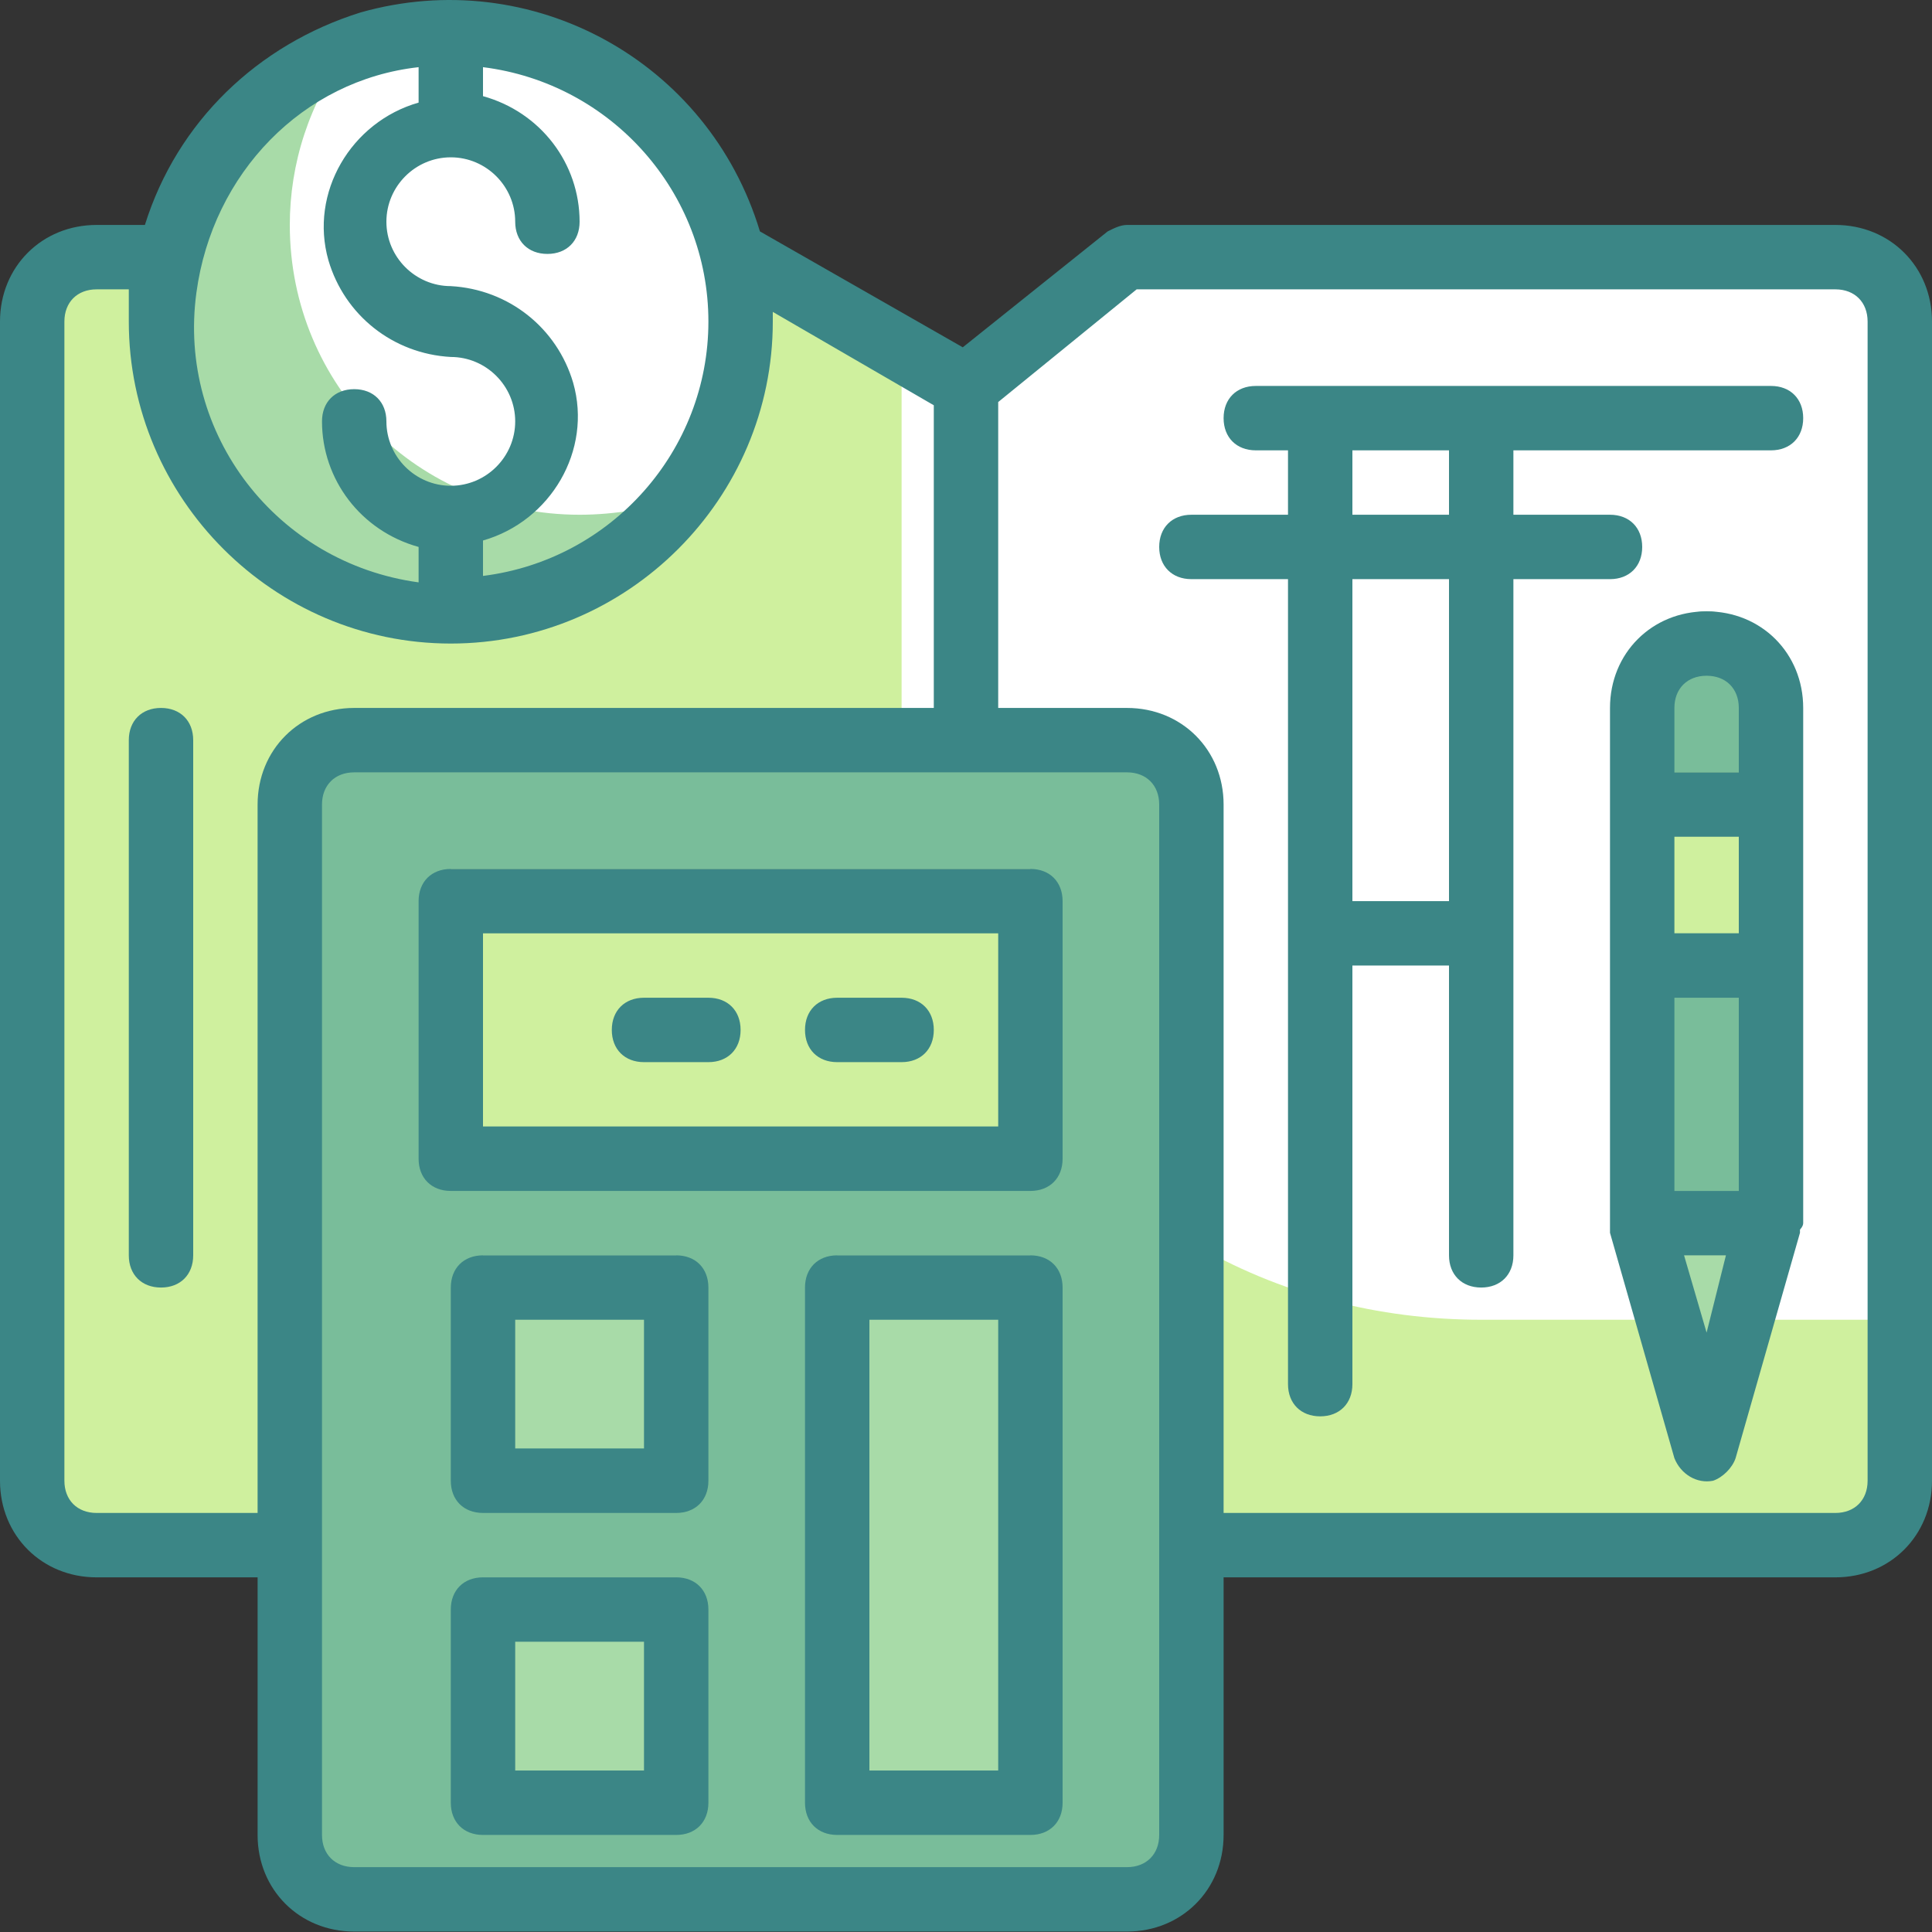 <svg width="300" height="300" viewBox="0 0 300 300" fill="none" xmlns="http://www.w3.org/2000/svg">
<rect x="0" y="0" width="300" height="300" fill="#333333" stroke="none"/>
<g clip-path="url(#clip0)">
<path d="M26.001 43.8H15C9.5 43.8 5 48.3 5 53.8V233.8C5 239.3 9.5 243.8 15 243.8H45H285.5C288.333 247.157 293.9 225.971 293.5 114.371C293.383 81.628 293.32 60.251 293.294 46.998C291.234 43.727 281.172 37.756 255 37.371C227.8 36.971 191.333 37.204 176.5 37.371L150.5 58.3L117.176 45.062L113.999 43.8C109.998 29.3 110 17.371 72 7.371C41.6 -0.629 28.667 28.324 26.001 43.8Z" fill="white"/>
<path d="M115 39.929H113.999C115 43.43 115 46.428 115 49.929C115 74.929 95 94.929 70 94.929C45 94.929 25 74.929 25 49.929C25 46.428 25.5 43.43 26.001 39.929H15C9.5 39.929 5 44.428 5 49.929V229.929C5 235.429 9.5 239.929 15 239.929H45V124.929C45 119.428 49.499 114.929 55 114.929H140V54.428L115 39.929Z" fill="#CFF09E"/>
<path d="M185 192.93V239.929H285C290.5 239.929 295 235.43 295 229.929V204.929H230C213.999 204.929 198.501 200.93 185 192.93Z" fill="#CFF09E"/>
<path d="M55 114.929H175C180.5 114.929 185 119.428 185 124.929V284.929C185 290.429 180.5 294.929 175 294.929H55C49.499 294.929 45 290.429 45 284.929V124.929C45 119.428 49.499 114.929 55 114.929Z" fill="#79BD9A"/>
<path d="M70 134.929H160V174.929H70V134.929Z" fill="#CFF09E"/>
<path d="M75 194.93H105V224.93H75V194.93Z" fill="#A8DBA8"/>
<path d="M75 244.93H105V274.93H75V244.93Z" fill="#A8DBA8"/>
<path d="M130 194.93H160V274.93H130V194.93Z" fill="#A8DBA8"/>
<path d="M90 79.929C65 79.929 45 59.929 45 34.929C45 25.43 48 15.93 53.999 7.93C30.5 16.428 18.999 42.429 27.5 65.93C36.001 89.429 61.999 100.93 85.5 92.429C93.501 89.429 100.5 83.928 106.001 77.429C101.001 78.928 95.5 79.929 90 79.929Z" fill="#A8DBA8"/>
<path d="M275 184.93H255V104.93C255 99.429 259.5 94.93 265 94.93C270.501 94.93 275 99.429 275 104.93V184.93Z" fill="#79BD9A"/>
<path d="M265 219.93L275 184.93H255L265 219.93Z" fill="#A8DBA8"/>
<path d="M255 119.929H275V144.929H255V119.929Z" fill="#CFF09E"/>
<path d="M285 34.93H175C173.999 34.93 173 35.43 172 35.931L149.5 53.929L118 35.931C110 9.429 82.5 -5.571 56.001 1.929C40 6.929 27.5 18.929 22.5 34.93H15C6.499 34.93 0 41.429 0 49.93V229.93C0 238.431 6.499 244.93 15 244.93H40V284.93C40 293.431 46.499 299.93 55 299.93H175C183.501 299.93 190 293.431 190 284.93V244.93H285C293.501 244.93 300 238.431 300 229.93V49.93C300 41.429 293.501 34.93 285 34.93ZM110 49.93C110 69.93 95 86.929 75 89.429V83.929C85.501 80.931 91.999 69.93 88.999 59.429C86.499 50.931 78.999 44.93 70 44.429C64.499 44.429 60 39.93 60 34.429C60 28.929 64.499 24.429 70 24.429C75.501 24.429 80 28.929 80 34.429C80 37.43 81.999 39.429 85 39.429C88.001 39.429 90 37.43 90 34.429C90 25.43 83.999 17.43 75 14.93V10.43C95 12.93 110 29.93 110 49.93ZM65 10.43V15.931C54.499 18.929 48.001 29.93 51.001 40.43C53.501 48.929 61.001 54.93 70 55.43C75.501 55.43 80 59.93 80 65.43C80 70.931 75.501 75.43 70 75.43C64.499 75.43 60 70.931 60 65.43C60 62.43 58.001 60.43 55 60.43C51.999 60.43 50 62.43 50 65.43C50 74.429 56.001 82.43 65 84.93V90.43C43.001 87.43 27.5 67.43 30.5 45.43C33.001 26.929 46.999 12.43 65 10.43ZM15 234.93C11.999 234.93 10 232.93 10 229.93V49.93C10 46.929 11.999 44.93 15 44.93H20V49.93C20 77.43 42.5 99.93 70 99.93C97.5 99.93 120 77.43 120 49.93C120 49.429 120 48.929 120 48.431L145 62.93V109.93H55C46.499 109.93 40 116.429 40 124.93V234.93H15ZM180 284.93C180 287.93 178 289.93 175 289.93H55C51.999 289.93 50 287.93 50 284.93V124.93C50 121.929 51.999 119.93 55 119.93H175C178 119.93 180 121.929 180 124.93V284.93ZM290 229.93C290 232.93 288 234.93 285 234.93H190V124.93C190 116.429 183.501 109.93 175 109.93H155V62.43L176.499 44.93H285C288 44.93 290 46.929 290 49.93V229.93Z" fill="#3B8686"/>
<path d="M160 134.929H70C66.999 134.929 65 136.928 65 139.929V179.929C65 182.929 66.999 184.929 70 184.929H160C163 184.929 165 182.929 165 179.929V139.929C165 136.928 163 134.929 160 134.929ZM155 174.929H75V144.929H155V174.929Z" fill="#3B8686"/>
<path d="M105 194.929H75C71.999 194.929 70 196.928 70 199.929V229.929C70 232.929 71.999 234.929 75 234.929H105C108 234.929 110 232.929 110 229.929V199.929C110 196.928 108 194.929 105 194.929ZM100 224.929H80V204.929H100V224.929Z" fill="#3B8686"/>
<path d="M105 244.929H75C71.999 244.929 70 246.928 70 249.929V279.929C70 282.929 71.999 284.929 75 284.929H105C108 284.929 110 282.929 110 279.929V249.929C110 246.928 108 244.929 105 244.929ZM100 274.929H80V254.929H100V274.929Z" fill="#3B8686"/>
<path d="M160 194.929H130C127 194.929 125 196.928 125 199.929V279.929C125 282.929 127 284.929 130 284.929H160C163 284.929 165 282.929 165 279.929V199.929C165 196.928 163 194.929 160 194.929ZM155 274.929H135V204.929H155V274.929Z" fill="#3B8686"/>
<path d="M130 164.929H140C143 164.929 145 162.929 145 159.929C145 156.928 143 154.929 140 154.929H130C127 154.929 125 156.928 125 159.929C125 162.929 127 164.929 130 164.929Z" fill="#3B8686"/>
<path d="M100 164.929H110C113 164.929 115 162.929 115 159.929C115 156.928 113 154.929 110 154.929H100C96.999 154.929 95 156.928 95 159.929C95 162.929 96.999 164.929 100 164.929Z" fill="#3B8686"/>
<path d="M275 59.929H195C192 59.929 190 61.928 190 64.929C190 67.929 192 69.929 195 69.929H200V79.929H185C182 79.929 180 81.928 180 84.929C180 87.929 182 89.929 185 89.929H200V214.929C200 217.929 202 219.929 205 219.929C208 219.929 210 217.929 210 214.929V149.929H225V194.929C225 197.929 227 199.929 230 199.929C233 199.929 235 197.929 235 194.929V89.929H250C253 89.929 255 87.929 255 84.929C255 81.928 253 79.929 250 79.929H235V69.929H275C278 69.929 280 67.929 280 64.929C280 61.928 278 59.929 275 59.929ZM225 139.929H210V89.929H225V139.929ZM225 79.929H210V69.929H225V79.929Z" fill="#3B8686"/>
<path d="M265 94.929C256.499 94.929 250 101.428 250 109.929V189.929V190.93V191.428L260 226.428C261.001 228.928 263.501 230.429 266.001 229.929C267.5 229.428 268.999 227.929 269.5 226.428L279.5 191.428V190.93C279.5 190.93 280 190.429 280 189.929V109.929C280 101.428 273.501 94.929 265 94.929ZM260 154.929H270V184.929H260V154.929ZM260 129.929H270V144.929H260V129.929ZM265 104.929C268.001 104.929 270 106.928 270 109.929V119.929H260V109.929C260 106.928 262 104.929 265 104.929ZM265 206.928L261.499 194.929H268.001L265 206.928Z" fill="#3B8686"/>
<path d="M25 109.929C22 109.929 20 111.928 20 114.929V194.929C20 197.929 22 199.929 25 199.929C28 199.929 30 197.929 30 194.929V114.929C30 111.928 28 109.929 25 109.929Z" fill="#3B8686"/>
</g>
<defs>
<clipPath id="clip0">
<rect width="300" height="300" fill="white"/>
</clipPath>
</defs>
</svg>

